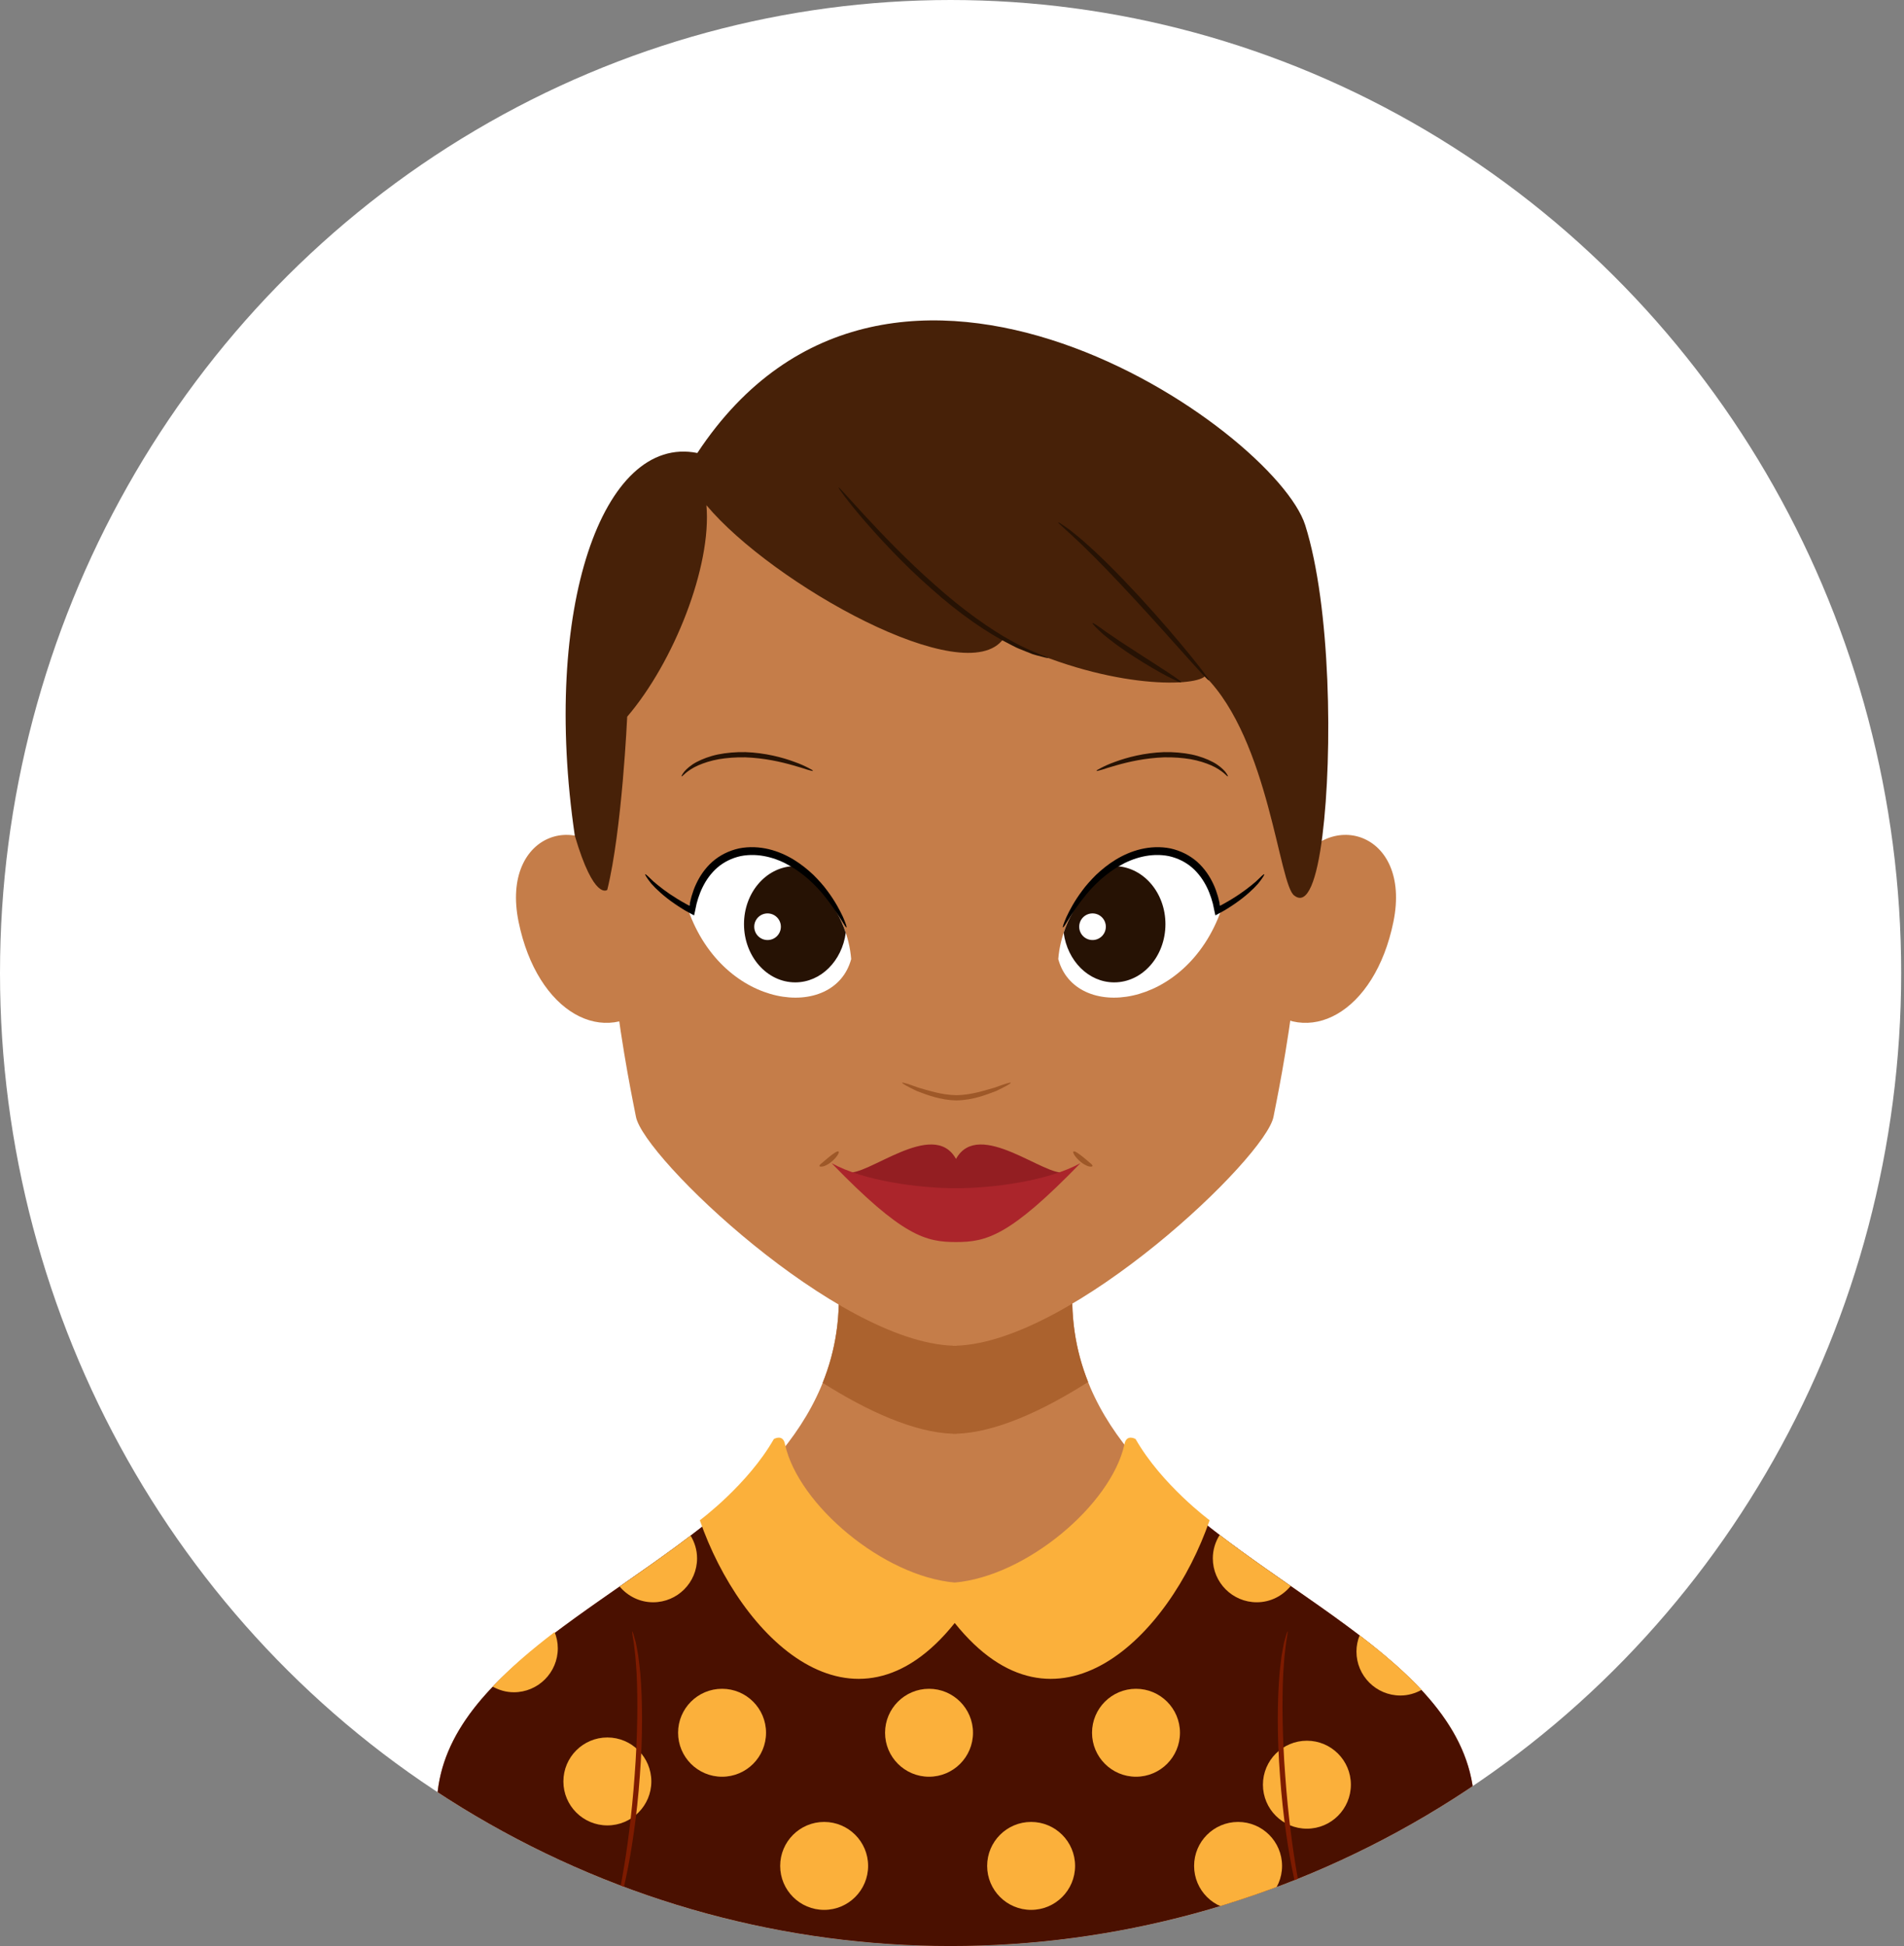 <?xml version="1.0" encoding="utf-8"?>
<!-- Generator: Adobe Illustrator 17.0.0, SVG Export Plug-In . SVG Version: 6.00 Build 0)  -->
<!DOCTYPE svg PUBLIC "-//W3C//DTD SVG 1.1//EN" "http://www.w3.org/Graphics/SVG/1.1/DTD/svg11.dtd">
<svg version="1.1" id="Layer_1" xmlns="http://www.w3.org/2000/svg" xmlns:xlink="http://www.w3.org/1999/xlink" x="0px" y="0px"
	 width="480px" height="490.568px" viewBox="0 0 480 490.568" enable-background="new 0 0 480 490.568" xml:space="preserve">
<rect x="0" y="0" width="480" height="490.568" fill="#808080" stroke="none"/>
<g>
	<ellipse fill="#FFFFFF" cx="239.643" cy="245.284" rx="239.643" ry="245.284"/>
	<g>
		<defs>
			<ellipse id="SVGID_1_" cx="239.643" cy="245.284" rx="239.643" ry="245.284"/>
		</defs>
		<clipPath id="SVGID_2_">
			<use xlink:href="#SVGID_1_"  overflow="visible"/>
		</clipPath>
		<g clip-path="url(#SVGID_2_)">
			<g>
				<g>
					<path fill="#C57D49" d="M325.94,219.936c8.225-16.683,30.043-10.587,25.342,12.437c-4.698,23.025-21.818,32.187-33.801,20.204
						C317.245,245.296,325.94,219.936,325.94,219.936z"/>
					<path fill="#C57D49" d="M156.08,219.936c-8.225-16.683-30.043-10.587-25.345,12.437c4.701,23.025,21.821,32.187,33.804,20.204
						C164.772,245.296,156.08,219.936,156.08,219.936z"/>
					<path fill="#C57D49" d="M371.591,453.19c-3.548-50.014-107.498-63.392-100.986-131.945l-29.714,3.713l-29.707-3.713
						c6.515,68.553-97.441,81.931-100.989,131.945c15.848,17.15,88.545,59.344,130.582,59.487c0,0.006,0,0.006,0,0.012
						c0.036,0,0.078-0.006,0.114-0.006c0.039,0,0.078,0.006,0.117,0.006c0-0.006,0-0.006,0-0.012
						C283.046,512.533,355.746,470.34,371.591,453.19z"/>
					<path fill="#4A1000" d="M287.92,369.474c-4.533,11.677-16.387,32.013-43.99,32.013c-27.728,2.497-48.783-16.007-55.685-26.27
						c-29.163,27.737-75.697,44.798-78.051,77.973c15.848,17.15,88.545,59.344,130.582,59.487c0,0.006,0,0.006,0,0.012
						c0.036,0,0.078-0.006,0.114-0.006c0.039,0,0.078,0.006,0.117,0.006c0-0.006,0-0.006,0-0.012
						c42.038-0.143,114.738-42.337,130.582-59.487C369.079,417.781,316.257,400.733,287.92,369.474z"/>
					<path fill="#AB622E" d="M241.128,361.426c9.716-0.305,21.588-5.665,33.19-13.042c-3.207-8.036-4.683-16.977-3.713-27.139
						l-29.714,3.713l-29.707-3.713c0.973,10.252-0.536,19.258-3.794,27.349c11.488,7.27,23.234,12.533,32.851,12.833
						c0,0.018,0,0.036,0,0.048c0.147,0,0.3-0.018,0.443-0.024c0.147,0.006,0.296,0.024,0.443,0.024
						C241.128,361.462,241.128,361.444,241.128,361.426z"/>
					<path fill="#C57D49" d="M240.844,89.77v-0.006c-0.054,0-0.105,0-0.159,0c-0.054,0-0.108,0-0.162,0v0.006
						c-122.948,0.317-82.09,181.378-80.212,191.701c1.856,10.24,50.687,56.828,79.931,57.757c0,0.012,0,0.03,0,0.042
						c0.147,0,0.3-0.018,0.443-0.018c0.147,0,0.296,0.018,0.443,0.018c0-0.012,0-0.03,0-0.042
						c29.241-0.928,78.075-47.517,79.934-57.757C322.934,271.147,363.794,90.087,240.844,89.77z"/>
					<path fill="#FFFFFF" d="M266.791,241.769c1.877-23.492,34.064-39.942,41.109-12.45
						C298.975,254.692,271.019,257.506,266.791,241.769z"/>
					<g>
						<g>
							<g>
								<path fill="#261204" d="M276.423,194.312c-0.036-0.083,0.387-0.346,1.188-0.753c0.799-0.413,1.974-0.973,3.493-1.506
									c3.007-1.115,7.37-2.283,12.328-2.454c2.476-0.05,4.842,0.166,6.954,0.592c2.112,0.443,3.946,1.153,5.393,1.917
									c1.452,0.773,2.46,1.685,3.061,2.376c0.573,0.726,0.776,1.197,0.711,1.236c-0.087,0.059-0.432-0.304-1.074-0.874
									c-0.677-0.542-1.692-1.278-3.113-1.904c-1.419-0.616-3.181-1.199-5.21-1.559c-2.031-0.342-4.298-0.513-6.685-0.466
									c-4.779,0.165-9.047,1.151-12.075,2.022c-1.527,0.411-2.738,0.831-3.588,1.095
									C276.951,194.291,276.459,194.395,276.423,194.312z"/>
							</g>
						</g>
					</g>
					<g>
						<path fill="#261204" d="M281.564,218.355c-5.86,3.533-11,9.569-13.408,16.785c0.934,7.066,6.252,12.503,12.731,12.503
							c7.135,0,12.92-6.575,12.92-14.683C293.807,225.116,288.375,218.762,281.564,218.355z"/>
					</g>
					<g>
						<g>
							<g>
								<path d="M267.961,233.78c-0.118-0.055,0.187-1.005,0.912-2.662c0.764-1.633,1.983-3.968,3.939-6.578
									c0.956-1.32,2.158-2.653,3.525-4.013c1.403-1.322,3.012-2.639,4.881-3.784c1.865-1.143,3.998-2.112,6.353-2.674
									c2.348-0.562,4.926-0.702,7.487-0.194c2.548,0.556,4.902,1.748,6.743,3.376c1.836,1.64,3.175,3.629,4.098,5.636
									c0.479,1,0.818,2.023,1.121,3.016c0.129,0.503,0.257,0.998,0.382,1.485c0.051,0.223,0.1,0.541,0.126,0.684l0.012,0.134
									c0.011,0.029-0.008,0.123,0.029,0.106l0.145-0.062l0.179-0.081c0.191-0.106,0.381-0.212,0.569-0.316
									c0.758-0.406,1.461-0.839,2.138-1.244c2.696-1.643,4.687-3.237,6.021-4.391c1.267-1.209,1.97-1.918,2.092-1.828
									c0.099,0.068-0.397,0.942-1.543,2.367c-1.204,1.361-3.133,3.182-5.807,5.024c-0.671,0.455-1.373,0.937-2.134,1.391
									c-0.189,0.116-0.379,0.234-0.572,0.352c-0.33,0.182-0.664,0.366-1,0.552c-0.35,0.19-0.703,0.382-1.059,0.576l-0.14,0.074
									c-0.021,0.007-0.052,0.037-0.064,0.025l-0.016-0.075l-0.066-0.3l-0.134-0.608c-0.086-0.416-0.173-0.835-0.261-1.258
									c-0.07-0.325-0.097-0.484-0.16-0.732c-0.131-0.449-0.265-0.906-0.4-1.369c-0.31-0.91-0.645-1.843-1.103-2.739
									c-0.882-1.805-2.108-3.545-3.726-4.958c-1.625-1.401-3.654-2.41-5.873-2.9c-4.503-0.894-9.024,0.448-12.507,2.499
									c-1.764,1.024-3.316,2.216-4.695,3.419c-1.345,1.243-2.556,2.462-3.546,3.681
									C269.895,230.267,268.282,233.95,267.961,233.78z"/>
							</g>
						</g>
					</g>
					<path fill="#FFFFFF" d="M214.583,241.769c-1.88-23.492-34.067-39.942-41.115-12.45
						C182.393,254.692,210.352,257.506,214.583,241.769z"/>
					<g>
						<g>
							<g>
								<path fill="#261204" d="M204.947,194.313c-0.036,0.083-0.528-0.021-1.381-0.278c-0.85-0.264-2.061-0.685-3.588-1.095
									c-3.029-0.871-7.296-1.857-12.075-2.022c-2.387-0.047-4.654,0.124-6.685,0.466c-2.029,0.36-3.791,0.943-5.21,1.559
									c-1.422,0.625-2.436,1.361-3.114,1.903c-0.643,0.57-0.987,0.933-1.074,0.874c-0.065-0.039,0.137-0.51,0.71-1.236
									c0.601-0.691,1.61-1.603,3.061-2.376c1.448-0.764,3.282-1.474,5.393-1.917c2.112-0.426,4.477-0.642,6.954-0.592
									c4.958,0.171,9.321,1.338,12.328,2.453c1.519,0.533,2.694,1.093,3.492,1.506
									C204.561,193.966,204.984,194.229,204.947,194.313z"/>
							</g>
						</g>
					</g>
					<g>
						<path fill="#261204" d="M199.806,218.355c-6.814,0.407-12.243,6.761-12.243,14.605c0,8.108,5.785,14.683,12.922,14.683
							c6.476,0,11.794-5.438,12.728-12.503C210.807,227.924,205.666,221.888,199.806,218.355z"/>
					</g>
					<g>
						<g>
							<g>
								<path d="M213.405,233.781c-0.32,0.169-1.933-3.514-5.943-8.369c-0.99-1.22-2.201-2.439-3.546-3.681
									c-1.379-1.203-2.931-2.395-4.695-3.419c-3.483-2.051-8.004-3.393-12.507-2.499c-2.218,0.49-4.248,1.499-5.872,2.901
									c-1.617,1.414-2.843,3.154-3.724,4.959c-0.457,0.897-0.793,1.83-1.102,2.74c-0.135,0.463-0.268,0.92-0.4,1.369
									c-0.143,0.675-0.283,1.34-0.421,1.993l-0.134,0.608l-0.066,0.3l-0.016,0.075c-0.019-0.003-0.045-0.022-0.068-0.033
									l-0.14-0.074c-0.356-0.193-0.709-0.385-1.059-0.575c-0.336-0.185-0.669-0.369-0.998-0.551
									c-0.192-0.119-0.383-0.236-0.572-0.352c-0.761-0.454-1.462-0.936-2.134-1.391c-2.675-1.841-4.604-3.662-5.808-5.023
									c-1.146-1.425-1.642-2.299-1.543-2.367c0.123-0.09,0.826,0.619,2.093,1.828c1.335,1.155,3.325,2.748,6.022,4.39
									c0.677,0.405,1.38,0.837,2.138,1.243c0.188,0.104,0.377,0.21,0.569,0.316l0.18,0.082l0.145,0.062
									c0.038,0.019,0.018-0.077,0.03-0.105l0.012-0.134c0.025-0.138,0.075-0.46,0.125-0.682c0.125-0.488,0.252-0.983,0.382-1.485
									c0.303-0.994,0.641-2.016,1.12-3.017c0.922-2.008,2.26-3.997,4.096-5.637c1.84-1.629,4.195-2.821,6.742-3.377
									c2.561-0.509,5.14-0.368,7.487,0.194c2.355,0.561,4.487,1.531,6.353,2.674c1.869,1.145,3.477,2.462,4.88,3.784
									c1.366,1.36,2.569,2.692,3.525,4.013c1.956,2.609,3.175,4.944,3.939,6.578C213.219,232.776,213.524,233.726,213.405,233.781
									z"/>
							</g>
						</g>
					</g>
					<g>
						<g>
							<g>
								<g>
									<path fill="#9E5828" d="M227.43,272.949c0.08-0.163,1.62,0.314,4.02,1.208c2.452,0.669,5.858,1.878,9.677,1.924
										c3.819-0.043,7.225-1.254,9.677-1.923c2.399-0.895,3.94-1.372,4.019-1.209c0.08,0.164-1.326,0.944-3.691,2.081
										c-2.438,0.909-5.856,2.311-10.006,2.369c-4.149-0.06-7.567-1.461-10.005-2.37
										C228.757,273.893,227.351,273.113,227.43,272.949z"/>
								</g>
							</g>
						</g>
					</g>
					<path fill="#931E22" d="M241.128,300.549c2.227-0.054,19.884-0.623,27.363-5.048c-4.812,1.437-21.734-13.701-27.483-3.347
						c-5.743-10.354-22.668,4.784-27.483,3.347c7.483,4.425,25.136,4.994,27.366,5.048v0.006c0,0,0.078,0,0.117-0.006
						c0.042,0.006,0.12,0.006,0.12,0.006V300.549z"/>
					<path fill="#AB252B" d="M241.009,299.532c-9.398,0-23.255-1.844-31.36-6.312c17.857,18.444,23.729,19.881,31.36,19.881
						c7.638,0,13.51-1.437,31.363-19.881C264.27,297.687,250.407,299.532,241.009,299.532z"/>
					<g>
						<g>
							<g>
								<path fill="#9E5828" d="M211.409,290.286c0.266,0.243-0.46,1.477-1.807,2.591c-0.666,0.559-1.397,0.948-1.97,1.129
									c-0.613,0.151-1.006,0.097-1.041-0.074c-0.041-0.183,0.221-0.447,0.609-0.753c0.392-0.356,0.941-0.799,1.567-1.323
									C210.017,290.825,211.14,290.037,211.409,290.286z"/>
							</g>
						</g>
					</g>
					<g>
						<g>
							<g>
								<path fill="#9E5828" d="M270.612,290.285c0.268-0.248,1.391,0.539,2.642,1.572c0.625,0.524,1.175,0.967,1.567,1.323
									c0.388,0.305,0.65,0.569,0.609,0.752c-0.035,0.171-0.427,0.225-1.041,0.075c-0.573-0.181-1.304-0.57-1.97-1.129
									C271.071,291.763,270.345,290.529,270.612,290.285z"/>
							</g>
						</g>
					</g>
					<path fill="#FFFFFF" d="M196.857,233.613c0,1.856-1.503,3.359-3.356,3.359s-3.356-1.503-3.356-3.359
						c0-1.85,1.503-3.353,3.356-3.353S196.857,231.763,196.857,233.613z"/>
					<path fill="#FFFFFF" d="M278.782,233.613c0,1.856-1.5,3.359-3.353,3.359c-1.856,0-3.359-1.503-3.359-3.359
						c0-1.85,1.503-3.353,3.359-3.353C277.282,230.26,278.782,231.763,278.782,233.613z"/>
					<path fill="#472108" d="M175.8,114.196c-23.914-4.797-39.28,39.397-30.89,96.465c4.865,16.546,8.183,13.665,8.183,13.665
						c3.731-15.096,5.024-43.66,5.024-43.66c11.746-13.725,21.345-37.918,19.971-53.313c16.599,19.851,65.353,47.08,74.904,33.642
						c25.42,12.641,47.972,12.288,50.792,9.467c16.21,16.21,18.65,52.912,22.555,55.331c3.285,2.509,5.644-3.946,7.048-15.156
						c2.599-20.785,2.114-57.792-4.333-78.231C321.443,108.291,224.487,40.421,175.8,114.196z"/>
					<path fill="#FBB03B" d="M286.283,362.762c0,0-2.359-1.407-2.829,1.413c-3.404,15.192-24.753,33.187-42.768,34.762
						c-18.015-1.575-39.363-19.57-42.768-34.762c-0.467-2.82-2.829-1.413-2.829-1.413c-6.569,11.515-18.662,20.474-18.662,20.474
						c10.195,29.528,38.717,57.816,64.26,25.899c25.543,31.917,54.068,3.629,64.26-25.899
						C304.945,383.235,292.855,374.277,286.283,362.762z"/>
					<path fill="#FBB03B" d="M124.205,425.177c1.59,0.874,3.386,1.419,5.33,1.419c6.126,0,11.087-4.964,11.087-11.084
						c0-1.449-0.299-2.826-0.805-4.096C134.014,415.847,128.675,420.374,124.205,425.177z"/>
					<path fill="#FBB03B" d="M164.203,449.082c0,6.114-4.964,11.078-11.084,11.078c-6.123,0-11.087-4.964-11.087-11.078
						c0-6.126,4.964-11.09,11.087-11.09C159.239,437.992,164.203,442.956,164.203,449.082z"/>
					<g>
						<path fill="#FBB03B" d="M182.034,492.515c-2.21,0-4.252,0.665-5.982,1.778c5.572,2.557,11.219,4.958,16.848,7.138
							C191.89,496.347,187.411,492.515,182.034,492.515z"/>
						<circle fill="#FBB03B" cx="234.209" cy="436.806" r="11.084"/>
						<path fill="#FBB03B" d="M164.649,403.913c6.123,0,11.081-4.964,11.081-11.084c0-2.102-0.614-4.048-1.632-5.719
							c-5.824,4.431-11.896,8.665-17.887,12.833C158.245,402.35,161.251,403.913,164.649,403.913z"/>
						<circle fill="#FBB03B" cx="182.032" cy="436.806" r="11.086"/>
						<path fill="#FBB03B" d="M245.293,503.599c0-6.12-4.961-11.084-11.084-11.084c-6.12,0-11.084,4.964-11.084,11.084
							c0,2.964,1.177,5.635,3.069,7.623c5.057,0.898,9.89,1.419,14.36,1.449C243.416,510.671,245.293,507.359,245.293,503.599z"/>
						<circle fill="#FBB03B" cx="259.946" cy="470.37" r="11.084"/>
						<path fill="#FBB03B" d="M301.035,470.37c0,6.12,4.967,11.084,11.087,11.084c6.123,0,11.084-4.964,11.084-11.084
							c0-6.12-4.961-11.084-11.084-11.084C306.002,459.286,301.035,464.25,301.035,470.37z"/>
						<circle fill="#FBB03B" cx="207.768" cy="470.37" r="11.084"/>
						<circle fill="#FBB03B" cx="286.387" cy="436.806" r="11.084"/>
						<path fill="#FBB03B" d="M286.387,492.515c-6.123,0-11.084,4.964-11.084,11.084c0,0.88,0.126,1.725,0.317,2.539
							c6.758-2.156,13.668-4.749,20.552-7.641C294.322,494.952,290.66,492.515,286.387,492.515z"/>
						<path fill="#FBB03B" d="M325.383,399.811c-6-4.18-12.072-8.419-17.905-12.869c-1.075,1.713-1.725,3.719-1.725,5.886
							c0,6.12,4.967,11.084,11.084,11.084C320.302,403.913,323.353,402.29,325.383,399.811z"/>
					</g>
					<g>
						<g>
							<g>
								<path fill="#7D1B00" d="M154.861,483.634c-0.207-0.063,0.891-3.998,2.03-10.49c1.157-6.486,2.385-15.52,3.098-25.554
									c0.768-10.03,0.816-19.148,0.501-25.72c-0.115-1.639-0.21-3.126-0.327-4.426c-0.152-1.297-0.282-2.414-0.389-3.328
									c-0.319-1.805-0.456-2.825-0.369-2.849c0.088-0.024,0.393,0.952,0.873,2.755c0.199,0.908,0.384,2.029,0.616,3.331
									c0.188,1.306,0.349,2.799,0.525,4.451c0.557,6.614,0.656,15.8-0.116,25.882c-0.717,10.087-2.099,19.157-3.499,25.638
									c-0.176,0.81-0.343,1.581-0.501,2.311c-0.185,0.724-0.36,1.406-0.523,2.045c-0.328,1.276-0.612,2.373-0.913,3.253
									C155.302,482.699,154.949,483.66,154.861,483.634z"/>
							</g>
						</g>
					</g>
					<path fill="#FBB03B" d="M358.378,425.997c-1.584,0.874-3.384,1.419-5.33,1.419c-6.123,0-11.084-4.964-11.084-11.084
						c0-1.449,0.296-2.827,0.805-4.096C348.572,416.668,353.914,421.194,358.378,425.997z"/>
					<path fill="#FBB03B" d="M318.386,449.896c0,6.126,4.961,11.09,11.084,11.09c6.12,0,11.087-4.964,11.087-11.09
						c0-6.12-4.967-11.084-11.087-11.084C323.347,438.812,318.386,443.776,318.386,449.896z"/>
					<g>
						<g>
							<g>
								<path fill="#7D1B00" d="M329.137,483.634c-0.087,0.026-0.44-0.935-1.007-2.703c-0.301-0.88-0.585-1.977-0.913-3.253
									c-0.163-0.638-0.338-1.321-0.523-2.045c-0.158-0.73-0.325-1.501-0.501-2.31c-1.4-6.481-2.783-15.551-3.501-25.638
									c-0.773-10.082-0.674-19.268-0.117-25.882c0.176-1.652,0.337-3.146,0.526-4.451c0.233-1.302,0.417-2.423,0.617-3.331
									c0.48-1.803,0.786-2.779,0.873-2.755c0.088,0.024-0.049,1.044-0.369,2.849c-0.107,0.914-0.238,2.031-0.39,3.328
									c-0.117,1.301-0.212,2.787-0.327,4.426c-0.315,6.573-0.267,15.69,0.502,25.72c0.714,10.034,1.943,19.069,3.1,25.554
									C328.247,479.636,329.345,483.571,329.137,483.634z"/>
							</g>
						</g>
					</g>
					<g>
						<g>
							<g>
								<path fill="#261204" d="M264.312,165.881c-0.023,0.088-0.965-0.126-2.664-0.594c-0.423-0.122-0.902-0.238-1.409-0.41
									c-0.497-0.198-1.037-0.413-1.618-0.645c-0.58-0.235-1.2-0.487-1.858-0.754c-0.661-0.262-1.309-0.641-2.016-0.985
									c-5.644-2.797-12.873-7.735-20.003-14.123c-7.192-6.326-13.043-12.734-17.137-17.466c-2.034-2.381-3.617-4.36-4.678-5.754
									c-1.047-1.405-1.591-2.208-1.521-2.264c0.071-0.057,0.75,0.636,1.915,1.937c1.176,1.29,2.877,3.156,4.979,5.462
									c4.256,4.554,10.181,10.824,17.314,17.098c7.075,6.338,14.115,11.321,19.562,14.285
									C260.618,164.662,264.386,165.625,264.312,165.881z"/>
							</g>
						</g>
					</g>
					<g>
						<g>
							<g>
								<path fill="#261204" d="M304.777,171.522c-0.141,0.116-2.225-2.162-5.554-5.874c-3.33-3.71-7.898-8.862-13.054-14.444
									c-5.15-5.586-9.929-10.531-13.52-13.969c-3.579-3.449-5.982-5.371-5.859-5.542c0.054-0.073,0.712,0.334,1.862,1.14
									c0.583,0.394,1.271,0.908,2.034,1.544c0.764,0.635,1.671,1.324,2.593,2.169c3.78,3.287,8.692,8.158,13.859,13.762
									c5.173,5.601,9.64,10.861,12.793,14.732C303.085,168.915,304.918,171.406,304.777,171.522z"/>
							</g>
						</g>
					</g>
					<g>
						<g>
							<g>
								<path fill="#261204" d="M297.753,171.982c-0.175,0.314-5.584-2.384-11.847-6.422c-1.573-0.996-3.014-2.04-4.34-2.961
									c-1.299-0.965-2.437-1.88-3.39-2.646c-1.834-1.645-2.867-2.754-2.747-2.881c0.129-0.138,1.377,0.718,3.316,2.142
									c1.001,0.68,2.193,1.49,3.516,2.388c1.353,0.859,2.798,1.862,4.361,2.851C292.839,168.462,297.934,171.662,297.753,171.982z
									"/>
							</g>
						</g>
					</g>
				</g>
			</g>
		</g>
	</g>
</g>
</svg>
